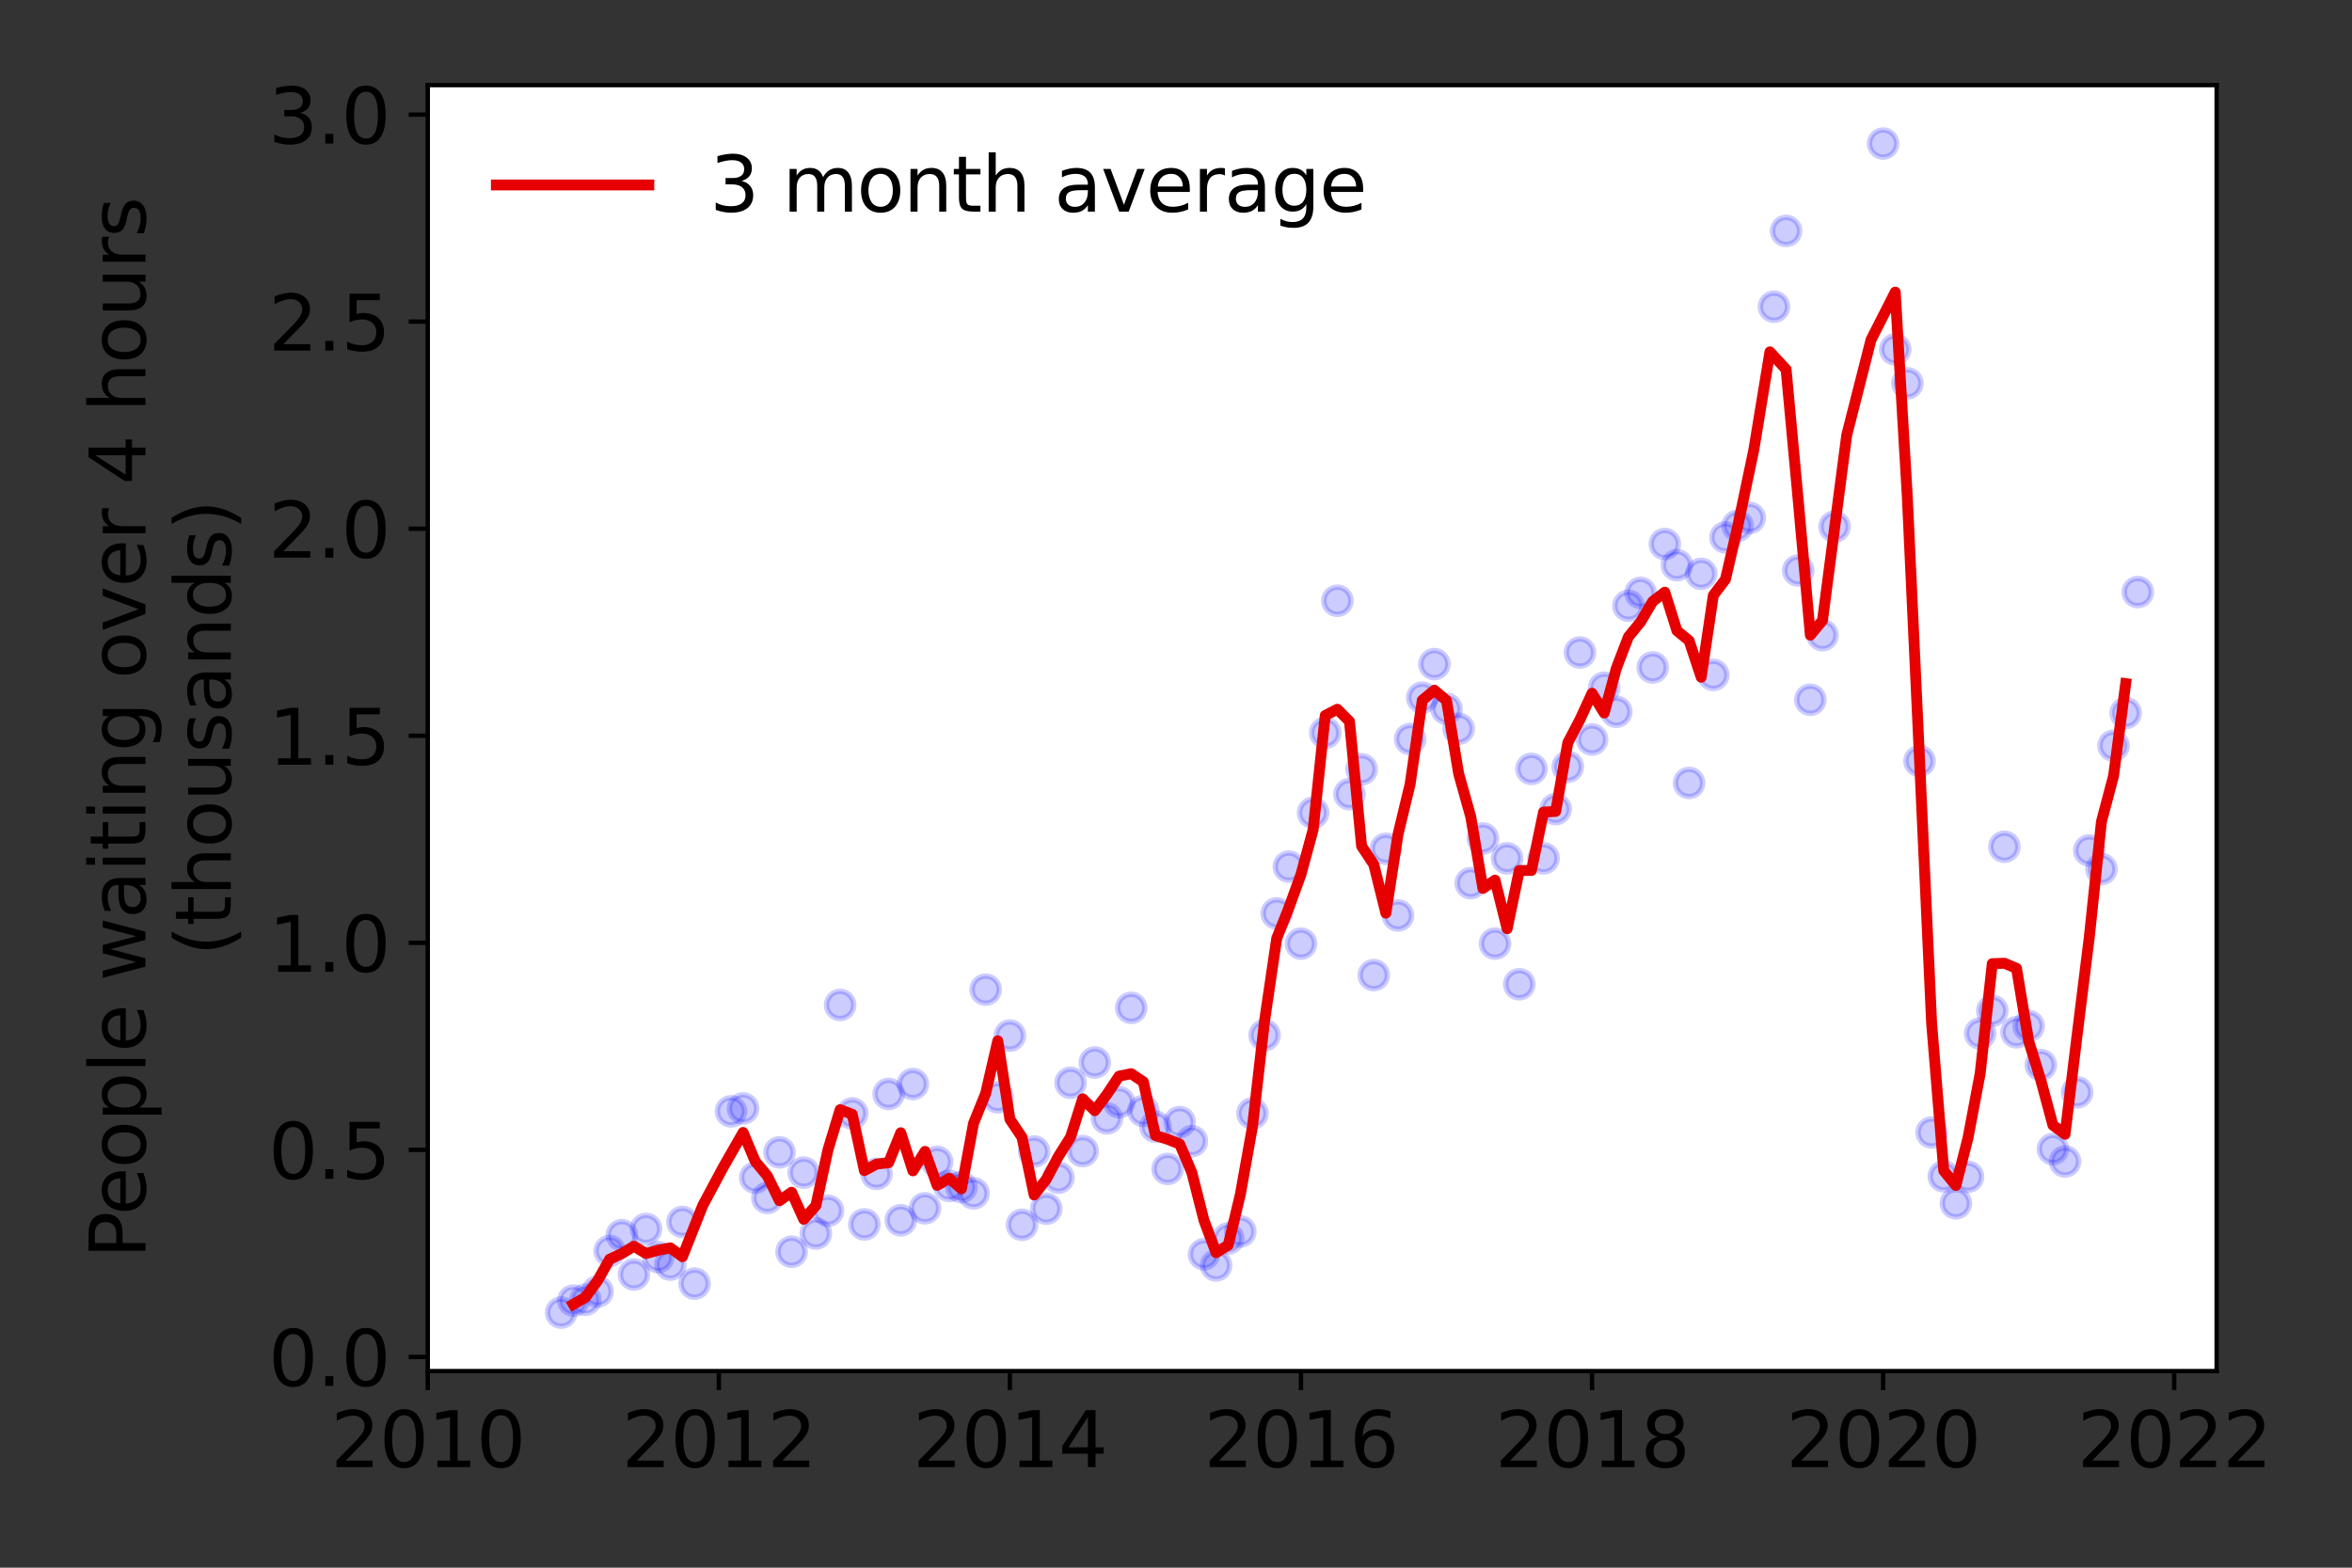 <?xml version="1.0" encoding="utf-8" standalone="no"?>
<!DOCTYPE svg PUBLIC "-//W3C//DTD SVG 1.1//EN"
  "http://www.w3.org/Graphics/SVG/1.1/DTD/svg11.dtd">
<svg height="288pt" version="1.1" viewBox="0 0 432 288" width="432pt" xmlns="http://www.w3.org/2000/svg" xmlns:xlink="http://www.w3.org/1999/xlink">
 <rect x="0" y="0" width="432" height="288" fill="#333333" stroke="none"/>
 <defs>
  <style type="text/css">*{stroke-linecap:butt;stroke-linejoin:round;}</style>
 </defs>
 <g id="figure_1">
  <g id="patch_1">
   <path d="M 0 288 
L 432 288 
L 432 0 
L 0 0 
z
" style="fill:none;"/>
  </g>
  <g id="axes_1">
   <g id="patch_2">
    <path d="M 78.57 251.88 
L 407.137 251.88 
L 407.137 15.638 
L 78.57 15.638 
z
" style="fill:#ffffff;"/>
   </g>
   <g id="matplotlib.axis_1">
    <g id="xtick_1">
     <g id="line2d_1">
      <defs>
       <path d="M 0 0 
L 0 3.5 
" id="m97823335a1" style="stroke:#000000;stroke-width:0.8;"/>
      </defs>
      <g>
       <use style="stroke:#000000;stroke-width:0.8;" x="78.57" xlink:href="#m97823335a1" y="251.88"/>
      </g>
     </g>
     <g id="text_1">
      <!-- 2010 -->
      <g transform="translate(60.755 269.518)scale(0.14 -0.14)">
       <defs>
        <path d="M 1228 531 
L 3431 531 
L 3431 0 
L 469 0 
L 469 531 
Q 828 903 1448 1529 
Q 2069 2156 2228 2338 
Q 2531 2678 2651 2914 
Q 2772 3150 2772 3378 
Q 2772 3750 2511 3984 
Q 2250 4219 1831 4219 
Q 1534 4219 1204 4116 
Q 875 4013 500 3803 
L 500 4441 
Q 881 4594 1212 4672 
Q 1544 4750 1819 4750 
Q 2544 4750 2975 4387 
Q 3406 4025 3406 3419 
Q 3406 3131 3298 2873 
Q 3191 2616 2906 2266 
Q 2828 2175 2409 1742 
Q 1991 1309 1228 531 
z
" id="DejaVuSans-32" transform="scale(0.016)"/>
        <path d="M 2034 4250 
Q 1547 4250 1301 3770 
Q 1056 3291 1056 2328 
Q 1056 1369 1301 889 
Q 1547 409 2034 409 
Q 2525 409 2770 889 
Q 3016 1369 3016 2328 
Q 3016 3291 2770 3770 
Q 2525 4250 2034 4250 
z
M 2034 4750 
Q 2819 4750 3233 4129 
Q 3647 3509 3647 2328 
Q 3647 1150 3233 529 
Q 2819 -91 2034 -91 
Q 1250 -91 836 529 
Q 422 1150 422 2328 
Q 422 3509 836 4129 
Q 1250 4750 2034 4750 
z
" id="DejaVuSans-30" transform="scale(0.016)"/>
        <path d="M 794 531 
L 1825 531 
L 1825 4091 
L 703 3866 
L 703 4441 
L 1819 4666 
L 2450 4666 
L 2450 531 
L 3481 531 
L 3481 0 
L 794 0 
L 794 531 
z
" id="DejaVuSans-31" transform="scale(0.016)"/>
       </defs>
       <use xlink:href="#DejaVuSans-32"/>
       <use x="63.623" xlink:href="#DejaVuSans-30"/>
       <use x="127.246" xlink:href="#DejaVuSans-31"/>
       <use x="190.869" xlink:href="#DejaVuSans-30"/>
      </g>
     </g>
    </g>
    <g id="xtick_2">
     <g id="line2d_2">
      <g>
       <use style="stroke:#000000;stroke-width:0.8;" x="132.032" xlink:href="#m97823335a1" y="251.88"/>
      </g>
     </g>
     <g id="text_2">
      <!-- 2012 -->
      <g transform="translate(114.217 269.518)scale(0.14 -0.14)">
       <use xlink:href="#DejaVuSans-32"/>
       <use x="63.623" xlink:href="#DejaVuSans-30"/>
       <use x="127.246" xlink:href="#DejaVuSans-31"/>
       <use x="190.869" xlink:href="#DejaVuSans-32"/>
      </g>
     </g>
    </g>
    <g id="xtick_3">
     <g id="line2d_3">
      <g>
       <use style="stroke:#000000;stroke-width:0.8;" x="185.493" xlink:href="#m97823335a1" y="251.88"/>
      </g>
     </g>
     <g id="text_3">
      <!-- 2014 -->
      <g transform="translate(167.678 269.518)scale(0.14 -0.14)">
       <defs>
        <path d="M 2419 4116 
L 825 1625 
L 2419 1625 
L 2419 4116 
z
M 2253 4666 
L 3047 4666 
L 3047 1625 
L 3713 1625 
L 3713 1100 
L 3047 1100 
L 3047 0 
L 2419 0 
L 2419 1100 
L 313 1100 
L 313 1709 
L 2253 4666 
z
" id="DejaVuSans-34" transform="scale(0.016)"/>
       </defs>
       <use xlink:href="#DejaVuSans-32"/>
       <use x="63.623" xlink:href="#DejaVuSans-30"/>
       <use x="127.246" xlink:href="#DejaVuSans-31"/>
       <use x="190.869" xlink:href="#DejaVuSans-34"/>
      </g>
     </g>
    </g>
    <g id="xtick_4">
     <g id="line2d_4">
      <g>
       <use style="stroke:#000000;stroke-width:0.8;" x="238.955" xlink:href="#m97823335a1" y="251.88"/>
      </g>
     </g>
     <g id="text_4">
      <!-- 2016 -->
      <g transform="translate(221.14 269.518)scale(0.14 -0.14)">
       <defs>
        <path d="M 2113 2584 
Q 1688 2584 1439 2293 
Q 1191 2003 1191 1497 
Q 1191 994 1439 701 
Q 1688 409 2113 409 
Q 2538 409 2786 701 
Q 3034 994 3034 1497 
Q 3034 2003 2786 2293 
Q 2538 2584 2113 2584 
z
M 3366 4563 
L 3366 3988 
Q 3128 4100 2886 4159 
Q 2644 4219 2406 4219 
Q 1781 4219 1451 3797 
Q 1122 3375 1075 2522 
Q 1259 2794 1537 2939 
Q 1816 3084 2150 3084 
Q 2853 3084 3261 2657 
Q 3669 2231 3669 1497 
Q 3669 778 3244 343 
Q 2819 -91 2113 -91 
Q 1303 -91 875 529 
Q 447 1150 447 2328 
Q 447 3434 972 4092 
Q 1497 4750 2381 4750 
Q 2619 4750 2861 4703 
Q 3103 4656 3366 4563 
z
" id="DejaVuSans-36" transform="scale(0.016)"/>
       </defs>
       <use xlink:href="#DejaVuSans-32"/>
       <use x="63.623" xlink:href="#DejaVuSans-30"/>
       <use x="127.246" xlink:href="#DejaVuSans-31"/>
       <use x="190.869" xlink:href="#DejaVuSans-36"/>
      </g>
     </g>
    </g>
    <g id="xtick_5">
     <g id="line2d_5">
      <g>
       <use style="stroke:#000000;stroke-width:0.8;" x="292.417" xlink:href="#m97823335a1" y="251.88"/>
      </g>
     </g>
     <g id="text_5">
      <!-- 2018 -->
      <g transform="translate(274.602 269.518)scale(0.14 -0.14)">
       <defs>
        <path d="M 2034 2216 
Q 1584 2216 1326 1975 
Q 1069 1734 1069 1313 
Q 1069 891 1326 650 
Q 1584 409 2034 409 
Q 2484 409 2743 651 
Q 3003 894 3003 1313 
Q 3003 1734 2745 1975 
Q 2488 2216 2034 2216 
z
M 1403 2484 
Q 997 2584 770 2862 
Q 544 3141 544 3541 
Q 544 4100 942 4425 
Q 1341 4750 2034 4750 
Q 2731 4750 3128 4425 
Q 3525 4100 3525 3541 
Q 3525 3141 3298 2862 
Q 3072 2584 2669 2484 
Q 3125 2378 3379 2068 
Q 3634 1759 3634 1313 
Q 3634 634 3220 271 
Q 2806 -91 2034 -91 
Q 1263 -91 848 271 
Q 434 634 434 1313 
Q 434 1759 690 2068 
Q 947 2378 1403 2484 
z
M 1172 3481 
Q 1172 3119 1398 2916 
Q 1625 2713 2034 2713 
Q 2441 2713 2670 2916 
Q 2900 3119 2900 3481 
Q 2900 3844 2670 4047 
Q 2441 4250 2034 4250 
Q 1625 4250 1398 4047 
Q 1172 3844 1172 3481 
z
" id="DejaVuSans-38" transform="scale(0.016)"/>
       </defs>
       <use xlink:href="#DejaVuSans-32"/>
       <use x="63.623" xlink:href="#DejaVuSans-30"/>
       <use x="127.246" xlink:href="#DejaVuSans-31"/>
       <use x="190.869" xlink:href="#DejaVuSans-38"/>
      </g>
     </g>
    </g>
    <g id="xtick_6">
     <g id="line2d_6">
      <g>
       <use style="stroke:#000000;stroke-width:0.8;" x="345.879" xlink:href="#m97823335a1" y="251.88"/>
      </g>
     </g>
     <g id="text_6">
      <!-- 2020 -->
      <g transform="translate(328.064 269.518)scale(0.14 -0.14)">
       <use xlink:href="#DejaVuSans-32"/>
       <use x="63.623" xlink:href="#DejaVuSans-30"/>
       <use x="127.246" xlink:href="#DejaVuSans-32"/>
       <use x="190.869" xlink:href="#DejaVuSans-30"/>
      </g>
     </g>
    </g>
    <g id="xtick_7">
     <g id="line2d_7">
      <g>
       <use style="stroke:#000000;stroke-width:0.8;" x="399.34" xlink:href="#m97823335a1" y="251.88"/>
      </g>
     </g>
     <g id="text_7">
      <!-- 2022 -->
      <g transform="translate(381.525 269.518)scale(0.14 -0.14)">
       <use xlink:href="#DejaVuSans-32"/>
       <use x="63.623" xlink:href="#DejaVuSans-30"/>
       <use x="127.246" xlink:href="#DejaVuSans-32"/>
       <use x="190.869" xlink:href="#DejaVuSans-32"/>
      </g>
     </g>
    </g>
   </g>
   <g id="matplotlib.axis_2">
    <g id="ytick_1">
     <g id="line2d_8">
      <defs>
       <path d="M 0 0 
L -3.5 0 
" id="mae48e2ed40" style="stroke:#000000;stroke-width:0.8;"/>
      </defs>
      <g>
       <use style="stroke:#000000;stroke-width:0.8;" x="78.57" xlink:href="#mae48e2ed40" y="249.282"/>
      </g>
     </g>
     <g id="text_8">
      <!-- 0.0 -->
      <g transform="translate(49.306 254.601)scale(0.14 -0.14)">
       <defs>
        <path d="M 684 794 
L 1344 794 
L 1344 0 
L 684 0 
L 684 794 
z
" id="DejaVuSans-2e" transform="scale(0.016)"/>
       </defs>
       <use xlink:href="#DejaVuSans-30"/>
       <use x="63.623" xlink:href="#DejaVuSans-2e"/>
       <use x="95.41" xlink:href="#DejaVuSans-30"/>
      </g>
     </g>
    </g>
    <g id="ytick_2">
     <g id="line2d_9">
      <g>
       <use style="stroke:#000000;stroke-width:0.8;" x="78.57" xlink:href="#mae48e2ed40" y="211.243"/>
      </g>
     </g>
     <g id="text_9">
      <!-- 0.5 -->
      <g transform="translate(49.306 216.562)scale(0.14 -0.14)">
       <defs>
        <path d="M 691 4666 
L 3169 4666 
L 3169 4134 
L 1269 4134 
L 1269 2991 
Q 1406 3038 1543 3061 
Q 1681 3084 1819 3084 
Q 2600 3084 3056 2656 
Q 3513 2228 3513 1497 
Q 3513 744 3044 326 
Q 2575 -91 1722 -91 
Q 1428 -91 1123 -41 
Q 819 9 494 109 
L 494 744 
Q 775 591 1075 516 
Q 1375 441 1709 441 
Q 2250 441 2565 725 
Q 2881 1009 2881 1497 
Q 2881 1984 2565 2268 
Q 2250 2553 1709 2553 
Q 1456 2553 1204 2497 
Q 953 2441 691 2322 
L 691 4666 
z
" id="DejaVuSans-35" transform="scale(0.016)"/>
       </defs>
       <use xlink:href="#DejaVuSans-30"/>
       <use x="63.623" xlink:href="#DejaVuSans-2e"/>
       <use x="95.41" xlink:href="#DejaVuSans-35"/>
      </g>
     </g>
    </g>
    <g id="ytick_3">
     <g id="line2d_10">
      <g>
       <use style="stroke:#000000;stroke-width:0.8;" x="78.57" xlink:href="#mae48e2ed40" y="173.205"/>
      </g>
     </g>
     <g id="text_10">
      <!-- 1.0 -->
      <g transform="translate(49.306 178.524)scale(0.14 -0.14)">
       <use xlink:href="#DejaVuSans-31"/>
       <use x="63.623" xlink:href="#DejaVuSans-2e"/>
       <use x="95.41" xlink:href="#DejaVuSans-30"/>
      </g>
     </g>
    </g>
    <g id="ytick_4">
     <g id="line2d_11">
      <g>
       <use style="stroke:#000000;stroke-width:0.8;" x="78.57" xlink:href="#mae48e2ed40" y="135.166"/>
      </g>
     </g>
     <g id="text_11">
      <!-- 1.5 -->
      <g transform="translate(49.306 140.485)scale(0.14 -0.14)">
       <use xlink:href="#DejaVuSans-31"/>
       <use x="63.623" xlink:href="#DejaVuSans-2e"/>
       <use x="95.41" xlink:href="#DejaVuSans-35"/>
      </g>
     </g>
    </g>
    <g id="ytick_5">
     <g id="line2d_12">
      <g>
       <use style="stroke:#000000;stroke-width:0.8;" x="78.57" xlink:href="#mae48e2ed40" y="97.128"/>
      </g>
     </g>
     <g id="text_12">
      <!-- 2.0 -->
      <g transform="translate(49.306 102.447)scale(0.14 -0.14)">
       <use xlink:href="#DejaVuSans-32"/>
       <use x="63.623" xlink:href="#DejaVuSans-2e"/>
       <use x="95.41" xlink:href="#DejaVuSans-30"/>
      </g>
     </g>
    </g>
    <g id="ytick_6">
     <g id="line2d_13">
      <g>
       <use style="stroke:#000000;stroke-width:0.8;" x="78.57" xlink:href="#mae48e2ed40" y="59.089"/>
      </g>
     </g>
     <g id="text_13">
      <!-- 2.5 -->
      <g transform="translate(49.306 64.408)scale(0.14 -0.14)">
       <use xlink:href="#DejaVuSans-32"/>
       <use x="63.623" xlink:href="#DejaVuSans-2e"/>
       <use x="95.41" xlink:href="#DejaVuSans-35"/>
      </g>
     </g>
    </g>
    <g id="ytick_7">
     <g id="line2d_14">
      <g>
       <use style="stroke:#000000;stroke-width:0.8;" x="78.57" xlink:href="#mae48e2ed40" y="21.051"/>
      </g>
     </g>
     <g id="text_14">
      <!-- 3.0 -->
      <g transform="translate(49.306 26.37)scale(0.14 -0.14)">
       <defs>
        <path d="M 2597 2516 
Q 3050 2419 3304 2112 
Q 3559 1806 3559 1356 
Q 3559 666 3084 287 
Q 2609 -91 1734 -91 
Q 1441 -91 1130 -33 
Q 819 25 488 141 
L 488 750 
Q 750 597 1062 519 
Q 1375 441 1716 441 
Q 2309 441 2620 675 
Q 2931 909 2931 1356 
Q 2931 1769 2642 2001 
Q 2353 2234 1838 2234 
L 1294 2234 
L 1294 2753 
L 1863 2753 
Q 2328 2753 2575 2939 
Q 2822 3125 2822 3475 
Q 2822 3834 2567 4026 
Q 2313 4219 1838 4219 
Q 1578 4219 1281 4162 
Q 984 4106 628 3988 
L 628 4550 
Q 988 4650 1302 4700 
Q 1616 4750 1894 4750 
Q 2613 4750 3031 4423 
Q 3450 4097 3450 3541 
Q 3450 3153 3228 2886 
Q 3006 2619 2597 2516 
z
" id="DejaVuSans-33" transform="scale(0.016)"/>
       </defs>
       <use xlink:href="#DejaVuSans-33"/>
       <use x="63.623" xlink:href="#DejaVuSans-2e"/>
       <use x="95.41" xlink:href="#DejaVuSans-30"/>
      </g>
     </g>
    </g>
    <g id="text_15">
     <!-- People waiting over 4 hours -->
     <g transform="translate(26.717 231.184)rotate(-90)scale(0.14 -0.14)">
      <defs>
       <path d="M 1259 4147 
L 1259 2394 
L 2053 2394 
Q 2494 2394 2734 2622 
Q 2975 2850 2975 3272 
Q 2975 3691 2734 3919 
Q 2494 4147 2053 4147 
L 1259 4147 
z
M 628 4666 
L 2053 4666 
Q 2838 4666 3239 4311 
Q 3641 3956 3641 3272 
Q 3641 2581 3239 2228 
Q 2838 1875 2053 1875 
L 1259 1875 
L 1259 0 
L 628 0 
L 628 4666 
z
" id="DejaVuSans-50" transform="scale(0.016)"/>
       <path d="M 3597 1894 
L 3597 1613 
L 953 1613 
Q 991 1019 1311 708 
Q 1631 397 2203 397 
Q 2534 397 2845 478 
Q 3156 559 3463 722 
L 3463 178 
Q 3153 47 2828 -22 
Q 2503 -91 2169 -91 
Q 1331 -91 842 396 
Q 353 884 353 1716 
Q 353 2575 817 3079 
Q 1281 3584 2069 3584 
Q 2775 3584 3186 3129 
Q 3597 2675 3597 1894 
z
M 3022 2063 
Q 3016 2534 2758 2815 
Q 2500 3097 2075 3097 
Q 1594 3097 1305 2825 
Q 1016 2553 972 2059 
L 3022 2063 
z
" id="DejaVuSans-65" transform="scale(0.016)"/>
       <path d="M 1959 3097 
Q 1497 3097 1228 2736 
Q 959 2375 959 1747 
Q 959 1119 1226 758 
Q 1494 397 1959 397 
Q 2419 397 2687 759 
Q 2956 1122 2956 1747 
Q 2956 2369 2687 2733 
Q 2419 3097 1959 3097 
z
M 1959 3584 
Q 2709 3584 3137 3096 
Q 3566 2609 3566 1747 
Q 3566 888 3137 398 
Q 2709 -91 1959 -91 
Q 1206 -91 779 398 
Q 353 888 353 1747 
Q 353 2609 779 3096 
Q 1206 3584 1959 3584 
z
" id="DejaVuSans-6f" transform="scale(0.016)"/>
       <path d="M 1159 525 
L 1159 -1331 
L 581 -1331 
L 581 3500 
L 1159 3500 
L 1159 2969 
Q 1341 3281 1617 3432 
Q 1894 3584 2278 3584 
Q 2916 3584 3314 3078 
Q 3713 2572 3713 1747 
Q 3713 922 3314 415 
Q 2916 -91 2278 -91 
Q 1894 -91 1617 61 
Q 1341 213 1159 525 
z
M 3116 1747 
Q 3116 2381 2855 2742 
Q 2594 3103 2138 3103 
Q 1681 3103 1420 2742 
Q 1159 2381 1159 1747 
Q 1159 1113 1420 752 
Q 1681 391 2138 391 
Q 2594 391 2855 752 
Q 3116 1113 3116 1747 
z
" id="DejaVuSans-70" transform="scale(0.016)"/>
       <path d="M 603 4863 
L 1178 4863 
L 1178 0 
L 603 0 
L 603 4863 
z
" id="DejaVuSans-6c" transform="scale(0.016)"/>
       <path id="DejaVuSans-20" transform="scale(0.016)"/>
       <path d="M 269 3500 
L 844 3500 
L 1563 769 
L 2278 3500 
L 2956 3500 
L 3675 769 
L 4391 3500 
L 4966 3500 
L 4050 0 
L 3372 0 
L 2619 2869 
L 1863 0 
L 1184 0 
L 269 3500 
z
" id="DejaVuSans-77" transform="scale(0.016)"/>
       <path d="M 2194 1759 
Q 1497 1759 1228 1600 
Q 959 1441 959 1056 
Q 959 750 1161 570 
Q 1363 391 1709 391 
Q 2188 391 2477 730 
Q 2766 1069 2766 1631 
L 2766 1759 
L 2194 1759 
z
M 3341 1997 
L 3341 0 
L 2766 0 
L 2766 531 
Q 2569 213 2275 61 
Q 1981 -91 1556 -91 
Q 1019 -91 701 211 
Q 384 513 384 1019 
Q 384 1609 779 1909 
Q 1175 2209 1959 2209 
L 2766 2209 
L 2766 2266 
Q 2766 2663 2505 2880 
Q 2244 3097 1772 3097 
Q 1472 3097 1187 3025 
Q 903 2953 641 2809 
L 641 3341 
Q 956 3463 1253 3523 
Q 1550 3584 1831 3584 
Q 2591 3584 2966 3190 
Q 3341 2797 3341 1997 
z
" id="DejaVuSans-61" transform="scale(0.016)"/>
       <path d="M 603 3500 
L 1178 3500 
L 1178 0 
L 603 0 
L 603 3500 
z
M 603 4863 
L 1178 4863 
L 1178 4134 
L 603 4134 
L 603 4863 
z
" id="DejaVuSans-69" transform="scale(0.016)"/>
       <path d="M 1172 4494 
L 1172 3500 
L 2356 3500 
L 2356 3053 
L 1172 3053 
L 1172 1153 
Q 1172 725 1289 603 
Q 1406 481 1766 481 
L 2356 481 
L 2356 0 
L 1766 0 
Q 1100 0 847 248 
Q 594 497 594 1153 
L 594 3053 
L 172 3053 
L 172 3500 
L 594 3500 
L 594 4494 
L 1172 4494 
z
" id="DejaVuSans-74" transform="scale(0.016)"/>
       <path d="M 3513 2113 
L 3513 0 
L 2938 0 
L 2938 2094 
Q 2938 2591 2744 2837 
Q 2550 3084 2163 3084 
Q 1697 3084 1428 2787 
Q 1159 2491 1159 1978 
L 1159 0 
L 581 0 
L 581 3500 
L 1159 3500 
L 1159 2956 
Q 1366 3272 1645 3428 
Q 1925 3584 2291 3584 
Q 2894 3584 3203 3211 
Q 3513 2838 3513 2113 
z
" id="DejaVuSans-6e" transform="scale(0.016)"/>
       <path d="M 2906 1791 
Q 2906 2416 2648 2759 
Q 2391 3103 1925 3103 
Q 1463 3103 1205 2759 
Q 947 2416 947 1791 
Q 947 1169 1205 825 
Q 1463 481 1925 481 
Q 2391 481 2648 825 
Q 2906 1169 2906 1791 
z
M 3481 434 
Q 3481 -459 3084 -895 
Q 2688 -1331 1869 -1331 
Q 1566 -1331 1297 -1286 
Q 1028 -1241 775 -1147 
L 775 -588 
Q 1028 -725 1275 -790 
Q 1522 -856 1778 -856 
Q 2344 -856 2625 -561 
Q 2906 -266 2906 331 
L 2906 616 
Q 2728 306 2450 153 
Q 2172 0 1784 0 
Q 1141 0 747 490 
Q 353 981 353 1791 
Q 353 2603 747 3093 
Q 1141 3584 1784 3584 
Q 2172 3584 2450 3431 
Q 2728 3278 2906 2969 
L 2906 3500 
L 3481 3500 
L 3481 434 
z
" id="DejaVuSans-67" transform="scale(0.016)"/>
       <path d="M 191 3500 
L 800 3500 
L 1894 563 
L 2988 3500 
L 3597 3500 
L 2284 0 
L 1503 0 
L 191 3500 
z
" id="DejaVuSans-76" transform="scale(0.016)"/>
       <path d="M 2631 2963 
Q 2534 3019 2420 3045 
Q 2306 3072 2169 3072 
Q 1681 3072 1420 2755 
Q 1159 2438 1159 1844 
L 1159 0 
L 581 0 
L 581 3500 
L 1159 3500 
L 1159 2956 
Q 1341 3275 1631 3429 
Q 1922 3584 2338 3584 
Q 2397 3584 2469 3576 
Q 2541 3569 2628 3553 
L 2631 2963 
z
" id="DejaVuSans-72" transform="scale(0.016)"/>
       <path d="M 3513 2113 
L 3513 0 
L 2938 0 
L 2938 2094 
Q 2938 2591 2744 2837 
Q 2550 3084 2163 3084 
Q 1697 3084 1428 2787 
Q 1159 2491 1159 1978 
L 1159 0 
L 581 0 
L 581 4863 
L 1159 4863 
L 1159 2956 
Q 1366 3272 1645 3428 
Q 1925 3584 2291 3584 
Q 2894 3584 3203 3211 
Q 3513 2838 3513 2113 
z
" id="DejaVuSans-68" transform="scale(0.016)"/>
       <path d="M 544 1381 
L 544 3500 
L 1119 3500 
L 1119 1403 
Q 1119 906 1312 657 
Q 1506 409 1894 409 
Q 2359 409 2629 706 
Q 2900 1003 2900 1516 
L 2900 3500 
L 3475 3500 
L 3475 0 
L 2900 0 
L 2900 538 
Q 2691 219 2414 64 
Q 2138 -91 1772 -91 
Q 1169 -91 856 284 
Q 544 659 544 1381 
z
M 1991 3584 
L 1991 3584 
z
" id="DejaVuSans-75" transform="scale(0.016)"/>
       <path d="M 2834 3397 
L 2834 2853 
Q 2591 2978 2328 3040 
Q 2066 3103 1784 3103 
Q 1356 3103 1142 2972 
Q 928 2841 928 2578 
Q 928 2378 1081 2264 
Q 1234 2150 1697 2047 
L 1894 2003 
Q 2506 1872 2764 1633 
Q 3022 1394 3022 966 
Q 3022 478 2636 193 
Q 2250 -91 1575 -91 
Q 1294 -91 989 -36 
Q 684 19 347 128 
L 347 722 
Q 666 556 975 473 
Q 1284 391 1588 391 
Q 1994 391 2212 530 
Q 2431 669 2431 922 
Q 2431 1156 2273 1281 
Q 2116 1406 1581 1522 
L 1381 1569 
Q 847 1681 609 1914 
Q 372 2147 372 2553 
Q 372 3047 722 3315 
Q 1072 3584 1716 3584 
Q 2034 3584 2315 3537 
Q 2597 3491 2834 3397 
z
" id="DejaVuSans-73" transform="scale(0.016)"/>
      </defs>
      <use xlink:href="#DejaVuSans-50"/>
      <use x="56.678" xlink:href="#DejaVuSans-65"/>
      <use x="118.201" xlink:href="#DejaVuSans-6f"/>
      <use x="179.383" xlink:href="#DejaVuSans-70"/>
      <use x="242.859" xlink:href="#DejaVuSans-6c"/>
      <use x="270.643" xlink:href="#DejaVuSans-65"/>
      <use x="332.166" xlink:href="#DejaVuSans-20"/>
      <use x="363.953" xlink:href="#DejaVuSans-77"/>
      <use x="445.74" xlink:href="#DejaVuSans-61"/>
      <use x="507.02" xlink:href="#DejaVuSans-69"/>
      <use x="534.803" xlink:href="#DejaVuSans-74"/>
      <use x="574.012" xlink:href="#DejaVuSans-69"/>
      <use x="601.795" xlink:href="#DejaVuSans-6e"/>
      <use x="665.174" xlink:href="#DejaVuSans-67"/>
      <use x="728.65" xlink:href="#DejaVuSans-20"/>
      <use x="760.438" xlink:href="#DejaVuSans-6f"/>
      <use x="821.619" xlink:href="#DejaVuSans-76"/>
      <use x="880.799" xlink:href="#DejaVuSans-65"/>
      <use x="942.322" xlink:href="#DejaVuSans-72"/>
      <use x="983.436" xlink:href="#DejaVuSans-20"/>
      <use x="1015.223" xlink:href="#DejaVuSans-34"/>
      <use x="1078.846" xlink:href="#DejaVuSans-20"/>
      <use x="1110.633" xlink:href="#DejaVuSans-68"/>
      <use x="1174.012" xlink:href="#DejaVuSans-6f"/>
      <use x="1235.193" xlink:href="#DejaVuSans-75"/>
      <use x="1298.572" xlink:href="#DejaVuSans-72"/>
      <use x="1339.686" xlink:href="#DejaVuSans-73"/>
     </g>
     <!-- (thousands) -->
     <g transform="translate(42.394 175.584)rotate(-90)scale(0.14 -0.14)">
      <defs>
       <path d="M 1984 4856 
Q 1566 4138 1362 3434 
Q 1159 2731 1159 2009 
Q 1159 1288 1364 580 
Q 1569 -128 1984 -844 
L 1484 -844 
Q 1016 -109 783 600 
Q 550 1309 550 2009 
Q 550 2706 781 3412 
Q 1013 4119 1484 4856 
L 1984 4856 
z
" id="DejaVuSans-28" transform="scale(0.016)"/>
       <path d="M 2906 2969 
L 2906 4863 
L 3481 4863 
L 3481 0 
L 2906 0 
L 2906 525 
Q 2725 213 2448 61 
Q 2172 -91 1784 -91 
Q 1150 -91 751 415 
Q 353 922 353 1747 
Q 353 2572 751 3078 
Q 1150 3584 1784 3584 
Q 2172 3584 2448 3432 
Q 2725 3281 2906 2969 
z
M 947 1747 
Q 947 1113 1208 752 
Q 1469 391 1925 391 
Q 2381 391 2643 752 
Q 2906 1113 2906 1747 
Q 2906 2381 2643 2742 
Q 2381 3103 1925 3103 
Q 1469 3103 1208 2742 
Q 947 2381 947 1747 
z
" id="DejaVuSans-64" transform="scale(0.016)"/>
       <path d="M 513 4856 
L 1013 4856 
Q 1481 4119 1714 3412 
Q 1947 2706 1947 2009 
Q 1947 1309 1714 600 
Q 1481 -109 1013 -844 
L 513 -844 
Q 928 -128 1133 580 
Q 1338 1288 1338 2009 
Q 1338 2731 1133 3434 
Q 928 4138 513 4856 
z
" id="DejaVuSans-29" transform="scale(0.016)"/>
      </defs>
      <use xlink:href="#DejaVuSans-28"/>
      <use x="39.014" xlink:href="#DejaVuSans-74"/>
      <use x="78.223" xlink:href="#DejaVuSans-68"/>
      <use x="141.602" xlink:href="#DejaVuSans-6f"/>
      <use x="202.783" xlink:href="#DejaVuSans-75"/>
      <use x="266.162" xlink:href="#DejaVuSans-73"/>
      <use x="318.262" xlink:href="#DejaVuSans-61"/>
      <use x="379.541" xlink:href="#DejaVuSans-6e"/>
      <use x="442.92" xlink:href="#DejaVuSans-64"/>
      <use x="506.396" xlink:href="#DejaVuSans-73"/>
      <use x="558.496" xlink:href="#DejaVuSans-29"/>
     </g>
    </g>
   </g>
   <g id="line2d_15">
    <defs>
     <path d="M 0 2.5 
C 0.663 2.5 1.299 2.237 1.768 1.768 
C 2.237 1.299 2.5 0.663 2.5 0 
C 2.5 -0.663 2.237 -1.299 1.768 -1.768 
C 1.299 -2.237 0.663 -2.5 0 -2.5 
C -0.663 -2.5 -1.299 -2.237 -1.768 -1.768 
C -2.237 -1.299 -2.5 -0.663 -2.5 0 
C -2.5 0.663 -2.237 1.299 -1.768 1.768 
C -1.299 2.237 -0.663 2.5 0 2.5 
z
" id="m62d9876cab" style="stroke:#0000ff;stroke-opacity:0.2;"/>
    </defs>
    <g clip-path="url(#pab001444dc)">
     <use style="fill:#0000ff;fill-opacity:0.2;stroke:#0000ff;stroke-opacity:0.2;" x="392.658" xlink:href="#m62d9876cab" y="108.768"/>
     <use style="fill:#0000ff;fill-opacity:0.2;stroke:#0000ff;stroke-opacity:0.2;" x="390.43" xlink:href="#m62d9876cab" y="130.982"/>
     <use style="fill:#0000ff;fill-opacity:0.2;stroke:#0000ff;stroke-opacity:0.2;" x="388.203" xlink:href="#m62d9876cab" y="136.992"/>
     <use style="fill:#0000ff;fill-opacity:0.2;stroke:#0000ff;stroke-opacity:0.2;" x="385.975" xlink:href="#m62d9876cab" y="159.663"/>
     <use style="fill:#0000ff;fill-opacity:0.2;stroke:#0000ff;stroke-opacity:0.2;" x="383.747" xlink:href="#m62d9876cab" y="156.24"/>
     <use style="fill:#0000ff;fill-opacity:0.2;stroke:#0000ff;stroke-opacity:0.2;" x="381.52" xlink:href="#m62d9876cab" y="200.669"/>
     <use style="fill:#0000ff;fill-opacity:0.2;stroke:#0000ff;stroke-opacity:0.2;" x="379.292" xlink:href="#m62d9876cab" y="213.374"/>
     <use style="fill:#0000ff;fill-opacity:0.2;stroke:#0000ff;stroke-opacity:0.2;" x="377.065" xlink:href="#m62d9876cab" y="211.091"/>
     <use style="fill:#0000ff;fill-opacity:0.2;stroke:#0000ff;stroke-opacity:0.2;" x="374.837" xlink:href="#m62d9876cab" y="195.648"/>
     <use style="fill:#0000ff;fill-opacity:0.2;stroke:#0000ff;stroke-opacity:0.2;" x="372.61" xlink:href="#m62d9876cab" y="188.496"/>
     <use style="fill:#0000ff;fill-opacity:0.2;stroke:#0000ff;stroke-opacity:0.2;" x="370.382" xlink:href="#m62d9876cab" y="189.638"/>
     <use style="fill:#0000ff;fill-opacity:0.2;stroke:#0000ff;stroke-opacity:0.2;" x="368.154" xlink:href="#m62d9876cab" y="155.555"/>
     <use style="fill:#0000ff;fill-opacity:0.2;stroke:#0000ff;stroke-opacity:0.2;" x="365.927" xlink:href="#m62d9876cab" y="185.682"/>
     <use style="fill:#0000ff;fill-opacity:0.2;stroke:#0000ff;stroke-opacity:0.2;" x="363.699" xlink:href="#m62d9876cab" y="189.866"/>
     <use style="fill:#0000ff;fill-opacity:0.2;stroke:#0000ff;stroke-opacity:0.2;" x="361.472" xlink:href="#m62d9876cab" y="216.188"/>
     <use style="fill:#0000ff;fill-opacity:0.2;stroke:#0000ff;stroke-opacity:0.2;" x="359.244" xlink:href="#m62d9876cab" y="221.057"/>
     <use style="fill:#0000ff;fill-opacity:0.2;stroke:#0000ff;stroke-opacity:0.2;" x="357.017" xlink:href="#m62d9876cab" y="216.112"/>
     <use style="fill:#0000ff;fill-opacity:0.2;stroke:#0000ff;stroke-opacity:0.2;" x="354.789" xlink:href="#m62d9876cab" y="208.048"/>
     <use style="fill:#0000ff;fill-opacity:0.2;stroke:#0000ff;stroke-opacity:0.2;" x="352.561" xlink:href="#m62d9876cab" y="139.807"/>
     <use style="fill:#0000ff;fill-opacity:0.2;stroke:#0000ff;stroke-opacity:0.2;" x="350.334" xlink:href="#m62d9876cab" y="70.425"/>
     <use style="fill:#0000ff;fill-opacity:0.2;stroke:#0000ff;stroke-opacity:0.2;" x="348.106" xlink:href="#m62d9876cab" y="64.186"/>
     <use style="fill:#0000ff;fill-opacity:0.2;stroke:#0000ff;stroke-opacity:0.2;" x="345.879" xlink:href="#m62d9876cab" y="26.376"/>
     <use style="fill:#0000ff;fill-opacity:0.2;stroke:#0000ff;stroke-opacity:0.2;" x="336.968" xlink:href="#m62d9876cab" y="96.747"/>
     <use style="fill:#0000ff;fill-opacity:0.2;stroke:#0000ff;stroke-opacity:0.2;" x="334.741" xlink:href="#m62d9876cab" y="116.68"/>
     <use style="fill:#0000ff;fill-opacity:0.2;stroke:#0000ff;stroke-opacity:0.2;" x="332.513" xlink:href="#m62d9876cab" y="128.548"/>
     <use style="fill:#0000ff;fill-opacity:0.2;stroke:#0000ff;stroke-opacity:0.2;" x="330.286" xlink:href="#m62d9876cab" y="104.812"/>
     <use style="fill:#0000ff;fill-opacity:0.2;stroke:#0000ff;stroke-opacity:0.2;" x="328.058" xlink:href="#m62d9876cab" y="42.428"/>
     <use style="fill:#0000ff;fill-opacity:0.2;stroke:#0000ff;stroke-opacity:0.2;" x="325.831" xlink:href="#m62d9876cab" y="56.351"/>
     <use style="fill:#0000ff;fill-opacity:0.2;stroke:#0000ff;stroke-opacity:0.2;" x="321.375" xlink:href="#m62d9876cab" y="95.15"/>
     <use style="fill:#0000ff;fill-opacity:0.2;stroke:#0000ff;stroke-opacity:0.2;" x="319.148" xlink:href="#m62d9876cab" y="96.595"/>
     <use style="fill:#0000ff;fill-opacity:0.2;stroke:#0000ff;stroke-opacity:0.2;" x="316.92" xlink:href="#m62d9876cab" y="98.725"/>
     <use style="fill:#0000ff;fill-opacity:0.2;stroke:#0000ff;stroke-opacity:0.2;" x="314.693" xlink:href="#m62d9876cab" y="123.983"/>
     <use style="fill:#0000ff;fill-opacity:0.2;stroke:#0000ff;stroke-opacity:0.2;" x="312.465" xlink:href="#m62d9876cab" y="105.42"/>
     <use style="fill:#0000ff;fill-opacity:0.2;stroke:#0000ff;stroke-opacity:0.2;" x="310.238" xlink:href="#m62d9876cab" y="143.839"/>
     <use style="fill:#0000ff;fill-opacity:0.2;stroke:#0000ff;stroke-opacity:0.2;" x="308.01" xlink:href="#m62d9876cab" y="103.823"/>
     <use style="fill:#0000ff;fill-opacity:0.2;stroke:#0000ff;stroke-opacity:0.2;" x="305.782" xlink:href="#m62d9876cab" y="99.943"/>
     <use style="fill:#0000ff;fill-opacity:0.2;stroke:#0000ff;stroke-opacity:0.2;" x="303.555" xlink:href="#m62d9876cab" y="122.614"/>
     <use style="fill:#0000ff;fill-opacity:0.2;stroke:#0000ff;stroke-opacity:0.2;" x="301.327" xlink:href="#m62d9876cab" y="108.92"/>
     <use style="fill:#0000ff;fill-opacity:0.2;stroke:#0000ff;stroke-opacity:0.2;" x="299.1" xlink:href="#m62d9876cab" y="111.278"/>
     <use style="fill:#0000ff;fill-opacity:0.2;stroke:#0000ff;stroke-opacity:0.2;" x="296.872" xlink:href="#m62d9876cab" y="130.754"/>
     <use style="fill:#0000ff;fill-opacity:0.2;stroke:#0000ff;stroke-opacity:0.2;" x="294.645" xlink:href="#m62d9876cab" y="126.341"/>
     <use style="fill:#0000ff;fill-opacity:0.2;stroke:#0000ff;stroke-opacity:0.2;" x="292.417" xlink:href="#m62d9876cab" y="135.851"/>
     <use style="fill:#0000ff;fill-opacity:0.2;stroke:#0000ff;stroke-opacity:0.2;" x="290.189" xlink:href="#m62d9876cab" y="119.875"/>
     <use style="fill:#0000ff;fill-opacity:0.2;stroke:#0000ff;stroke-opacity:0.2;" x="287.962" xlink:href="#m62d9876cab" y="140.872"/>
     <use style="fill:#0000ff;fill-opacity:0.2;stroke:#0000ff;stroke-opacity:0.2;" x="285.734" xlink:href="#m62d9876cab" y="148.632"/>
     <use style="fill:#0000ff;fill-opacity:0.2;stroke:#0000ff;stroke-opacity:0.2;" x="283.507" xlink:href="#m62d9876cab" y="157.685"/>
     <use style="fill:#0000ff;fill-opacity:0.2;stroke:#0000ff;stroke-opacity:0.2;" x="281.279" xlink:href="#m62d9876cab" y="141.253"/>
     <use style="fill:#0000ff;fill-opacity:0.2;stroke:#0000ff;stroke-opacity:0.2;" x="279.052" xlink:href="#m62d9876cab" y="180.813"/>
     <use style="fill:#0000ff;fill-opacity:0.2;stroke:#0000ff;stroke-opacity:0.2;" x="276.824" xlink:href="#m62d9876cab" y="157.685"/>
     <use style="fill:#0000ff;fill-opacity:0.2;stroke:#0000ff;stroke-opacity:0.2;" x="274.596" xlink:href="#m62d9876cab" y="173.357"/>
     <use style="fill:#0000ff;fill-opacity:0.2;stroke:#0000ff;stroke-opacity:0.2;" x="272.369" xlink:href="#m62d9876cab" y="154.033"/>
     <use style="fill:#0000ff;fill-opacity:0.2;stroke:#0000ff;stroke-opacity:0.2;" x="270.141" xlink:href="#m62d9876cab" y="162.25"/>
     <use style="fill:#0000ff;fill-opacity:0.2;stroke:#0000ff;stroke-opacity:0.2;" x="267.914" xlink:href="#m62d9876cab" y="133.873"/>
     <use style="fill:#0000ff;fill-opacity:0.2;stroke:#0000ff;stroke-opacity:0.2;" x="265.686" xlink:href="#m62d9876cab" y="130.221"/>
     <use style="fill:#0000ff;fill-opacity:0.2;stroke:#0000ff;stroke-opacity:0.2;" x="263.458" xlink:href="#m62d9876cab" y="122.005"/>
     <use style="fill:#0000ff;fill-opacity:0.2;stroke:#0000ff;stroke-opacity:0.2;" x="261.231" xlink:href="#m62d9876cab" y="128.167"/>
     <use style="fill:#0000ff;fill-opacity:0.2;stroke:#0000ff;stroke-opacity:0.2;" x="259.003" xlink:href="#m62d9876cab" y="135.775"/>
     <use style="fill:#0000ff;fill-opacity:0.2;stroke:#0000ff;stroke-opacity:0.2;" x="256.776" xlink:href="#m62d9876cab" y="168.184"/>
     <use style="fill:#0000ff;fill-opacity:0.2;stroke:#0000ff;stroke-opacity:0.2;" x="254.548" xlink:href="#m62d9876cab" y="155.935"/>
     <use style="fill:#0000ff;fill-opacity:0.2;stroke:#0000ff;stroke-opacity:0.2;" x="252.321" xlink:href="#m62d9876cab" y="179.139"/>
     <use style="fill:#0000ff;fill-opacity:0.2;stroke:#0000ff;stroke-opacity:0.2;" x="250.093" xlink:href="#m62d9876cab" y="141.329"/>
     <use style="fill:#0000ff;fill-opacity:0.2;stroke:#0000ff;stroke-opacity:0.2;" x="247.865" xlink:href="#m62d9876cab" y="145.893"/>
     <use style="fill:#0000ff;fill-opacity:0.2;stroke:#0000ff;stroke-opacity:0.2;" x="245.638" xlink:href="#m62d9876cab" y="110.365"/>
     <use style="fill:#0000ff;fill-opacity:0.2;stroke:#0000ff;stroke-opacity:0.2;" x="243.41" xlink:href="#m62d9876cab" y="134.634"/>
     <use style="fill:#0000ff;fill-opacity:0.2;stroke:#0000ff;stroke-opacity:0.2;" x="241.183" xlink:href="#m62d9876cab" y="149.317"/>
     <use style="fill:#0000ff;fill-opacity:0.2;stroke:#0000ff;stroke-opacity:0.2;" x="238.955" xlink:href="#m62d9876cab" y="173.357"/>
     <use style="fill:#0000ff;fill-opacity:0.2;stroke:#0000ff;stroke-opacity:0.2;" x="236.728" xlink:href="#m62d9876cab" y="159.207"/>
     <use style="fill:#0000ff;fill-opacity:0.2;stroke:#0000ff;stroke-opacity:0.2;" x="234.5" xlink:href="#m62d9876cab" y="167.803"/>
     <use style="fill:#0000ff;fill-opacity:0.2;stroke:#0000ff;stroke-opacity:0.2;" x="232.272" xlink:href="#m62d9876cab" y="190.17"/>
     <use style="fill:#0000ff;fill-opacity:0.2;stroke:#0000ff;stroke-opacity:0.2;" x="230.045" xlink:href="#m62d9876cab" y="204.549"/>
     <use style="fill:#0000ff;fill-opacity:0.2;stroke:#0000ff;stroke-opacity:0.2;" x="227.817" xlink:href="#m62d9876cab" y="226.231"/>
     <use style="fill:#0000ff;fill-opacity:0.2;stroke:#0000ff;stroke-opacity:0.2;" x="225.59" xlink:href="#m62d9876cab" y="227.524"/>
     <use style="fill:#0000ff;fill-opacity:0.2;stroke:#0000ff;stroke-opacity:0.2;" x="223.362" xlink:href="#m62d9876cab" y="232.469"/>
     <use style="fill:#0000ff;fill-opacity:0.2;stroke:#0000ff;stroke-opacity:0.2;" x="221.135" xlink:href="#m62d9876cab" y="230.415"/>
     <use style="fill:#0000ff;fill-opacity:0.2;stroke:#0000ff;stroke-opacity:0.2;" x="218.907" xlink:href="#m62d9876cab" y="209.646"/>
     <use style="fill:#0000ff;fill-opacity:0.2;stroke:#0000ff;stroke-opacity:0.2;" x="216.679" xlink:href="#m62d9876cab" y="206.146"/>
     <use style="fill:#0000ff;fill-opacity:0.2;stroke:#0000ff;stroke-opacity:0.2;" x="214.452" xlink:href="#m62d9876cab" y="214.743"/>
     <use style="fill:#0000ff;fill-opacity:0.2;stroke:#0000ff;stroke-opacity:0.2;" x="212.224" xlink:href="#m62d9876cab" y="206.983"/>
     <use style="fill:#0000ff;fill-opacity:0.2;stroke:#0000ff;stroke-opacity:0.2;" x="209.997" xlink:href="#m62d9876cab" y="204.092"/>
     <use style="fill:#0000ff;fill-opacity:0.2;stroke:#0000ff;stroke-opacity:0.2;" x="207.769" xlink:href="#m62d9876cab" y="185.149"/>
     <use style="fill:#0000ff;fill-opacity:0.2;stroke:#0000ff;stroke-opacity:0.2;" x="205.542" xlink:href="#m62d9876cab" y="202.495"/>
     <use style="fill:#0000ff;fill-opacity:0.2;stroke:#0000ff;stroke-opacity:0.2;" x="203.314" xlink:href="#m62d9876cab" y="205.462"/>
     <use style="fill:#0000ff;fill-opacity:0.2;stroke:#0000ff;stroke-opacity:0.2;" x="201.086" xlink:href="#m62d9876cab" y="195.191"/>
     <use style="fill:#0000ff;fill-opacity:0.2;stroke:#0000ff;stroke-opacity:0.2;" x="198.859" xlink:href="#m62d9876cab" y="211.472"/>
     <use style="fill:#0000ff;fill-opacity:0.2;stroke:#0000ff;stroke-opacity:0.2;" x="196.631" xlink:href="#m62d9876cab" y="198.919"/>
     <use style="fill:#0000ff;fill-opacity:0.2;stroke:#0000ff;stroke-opacity:0.2;" x="194.404" xlink:href="#m62d9876cab" y="216.341"/>
     <use style="fill:#0000ff;fill-opacity:0.2;stroke:#0000ff;stroke-opacity:0.2;" x="192.176" xlink:href="#m62d9876cab" y="222.046"/>
     <use style="fill:#0000ff;fill-opacity:0.2;stroke:#0000ff;stroke-opacity:0.2;" x="189.949" xlink:href="#m62d9876cab" y="211.548"/>
     <use style="fill:#0000ff;fill-opacity:0.2;stroke:#0000ff;stroke-opacity:0.2;" x="187.721" xlink:href="#m62d9876cab" y="225.013"/>
     <use style="fill:#0000ff;fill-opacity:0.2;stroke:#0000ff;stroke-opacity:0.2;" x="185.493" xlink:href="#m62d9876cab" y="190.246"/>
     <use style="fill:#0000ff;fill-opacity:0.2;stroke:#0000ff;stroke-opacity:0.2;" x="183.266" xlink:href="#m62d9876cab" y="201.582"/>
     <use style="fill:#0000ff;fill-opacity:0.2;stroke:#0000ff;stroke-opacity:0.2;" x="181.038" xlink:href="#m62d9876cab" y="181.802"/>
     <use style="fill:#0000ff;fill-opacity:0.2;stroke:#0000ff;stroke-opacity:0.2;" x="178.811" xlink:href="#m62d9876cab" y="219.232"/>
     <use style="fill:#0000ff;fill-opacity:0.2;stroke:#0000ff;stroke-opacity:0.2;" x="176.583" xlink:href="#m62d9876cab" y="218.09"/>
     <use style="fill:#0000ff;fill-opacity:0.2;stroke:#0000ff;stroke-opacity:0.2;" x="174.356" xlink:href="#m62d9876cab" y="217.862"/>
     <use style="fill:#0000ff;fill-opacity:0.2;stroke:#0000ff;stroke-opacity:0.2;" x="172.128" xlink:href="#m62d9876cab" y="213.45"/>
     <use style="fill:#0000ff;fill-opacity:0.2;stroke:#0000ff;stroke-opacity:0.2;" x="169.9" xlink:href="#m62d9876cab" y="221.97"/>
     <use style="fill:#0000ff;fill-opacity:0.2;stroke:#0000ff;stroke-opacity:0.2;" x="167.673" xlink:href="#m62d9876cab" y="199.147"/>
     <use style="fill:#0000ff;fill-opacity:0.2;stroke:#0000ff;stroke-opacity:0.2;" x="165.445" xlink:href="#m62d9876cab" y="224.177"/>
     <use style="fill:#0000ff;fill-opacity:0.2;stroke:#0000ff;stroke-opacity:0.2;" x="163.218" xlink:href="#m62d9876cab" y="200.973"/>
     <use style="fill:#0000ff;fill-opacity:0.2;stroke:#0000ff;stroke-opacity:0.2;" x="160.99" xlink:href="#m62d9876cab" y="215.656"/>
     <use style="fill:#0000ff;fill-opacity:0.2;stroke:#0000ff;stroke-opacity:0.2;" x="158.763" xlink:href="#m62d9876cab" y="224.937"/>
     <use style="fill:#0000ff;fill-opacity:0.2;stroke:#0000ff;stroke-opacity:0.2;" x="156.535" xlink:href="#m62d9876cab" y="204.549"/>
     <use style="fill:#0000ff;fill-opacity:0.2;stroke:#0000ff;stroke-opacity:0.2;" x="154.307" xlink:href="#m62d9876cab" y="184.616"/>
     <use style="fill:#0000ff;fill-opacity:0.2;stroke:#0000ff;stroke-opacity:0.2;" x="152.08" xlink:href="#m62d9876cab" y="222.427"/>
     <use style="fill:#0000ff;fill-opacity:0.2;stroke:#0000ff;stroke-opacity:0.2;" x="149.852" xlink:href="#m62d9876cab" y="226.611"/>
     <use style="fill:#0000ff;fill-opacity:0.2;stroke:#0000ff;stroke-opacity:0.2;" x="147.625" xlink:href="#m62d9876cab" y="215.428"/>
     <use style="fill:#0000ff;fill-opacity:0.2;stroke:#0000ff;stroke-opacity:0.2;" x="145.397" xlink:href="#m62d9876cab" y="229.958"/>
     <use style="fill:#0000ff;fill-opacity:0.2;stroke:#0000ff;stroke-opacity:0.2;" x="143.17" xlink:href="#m62d9876cab" y="211.7"/>
     <use style="fill:#0000ff;fill-opacity:0.2;stroke:#0000ff;stroke-opacity:0.2;" x="140.942" xlink:href="#m62d9876cab" y="220.068"/>
     <use style="fill:#0000ff;fill-opacity:0.2;stroke:#0000ff;stroke-opacity:0.2;" x="138.714" xlink:href="#m62d9876cab" y="216.341"/>
     <use style="fill:#0000ff;fill-opacity:0.2;stroke:#0000ff;stroke-opacity:0.2;" x="136.487" xlink:href="#m62d9876cab" y="203.636"/>
     <use style="fill:#0000ff;fill-opacity:0.2;stroke:#0000ff;stroke-opacity:0.2;" x="134.259" xlink:href="#m62d9876cab" y="204.168"/>
     <use style="fill:#0000ff;fill-opacity:0.2;stroke:#0000ff;stroke-opacity:0.2;" x="127.577" xlink:href="#m62d9876cab" y="235.816"/>
     <use style="fill:#0000ff;fill-opacity:0.2;stroke:#0000ff;stroke-opacity:0.2;" x="125.349" xlink:href="#m62d9876cab" y="224.481"/>
     <use style="fill:#0000ff;fill-opacity:0.2;stroke:#0000ff;stroke-opacity:0.2;" x="123.121" xlink:href="#m62d9876cab" y="232.317"/>
     <use style="fill:#0000ff;fill-opacity:0.2;stroke:#0000ff;stroke-opacity:0.2;" x="120.894" xlink:href="#m62d9876cab" y="230.947"/>
     <use style="fill:#0000ff;fill-opacity:0.2;stroke:#0000ff;stroke-opacity:0.2;" x="118.666" xlink:href="#m62d9876cab" y="225.774"/>
     <use style="fill:#0000ff;fill-opacity:0.2;stroke:#0000ff;stroke-opacity:0.2;" x="116.439" xlink:href="#m62d9876cab" y="234.143"/>
     <use style="fill:#0000ff;fill-opacity:0.2;stroke:#0000ff;stroke-opacity:0.2;" x="114.211" xlink:href="#m62d9876cab" y="226.915"/>
     <use style="fill:#0000ff;fill-opacity:0.2;stroke:#0000ff;stroke-opacity:0.2;" x="111.984" xlink:href="#m62d9876cab" y="229.806"/>
     <use style="fill:#0000ff;fill-opacity:0.2;stroke:#0000ff;stroke-opacity:0.2;" x="109.756" xlink:href="#m62d9876cab" y="237.262"/>
     <use style="fill:#0000ff;fill-opacity:0.2;stroke:#0000ff;stroke-opacity:0.2;" x="107.528" xlink:href="#m62d9876cab" y="238.783"/>
     <use style="fill:#0000ff;fill-opacity:0.2;stroke:#0000ff;stroke-opacity:0.2;" x="105.301" xlink:href="#m62d9876cab" y="238.935"/>
     <use style="fill:#0000ff;fill-opacity:0.2;stroke:#0000ff;stroke-opacity:0.2;" x="103.073" xlink:href="#m62d9876cab" y="241.142"/>
    </g>
   </g>
   <g id="line2d_16">
    <path clip-path="url(#pab001444dc)" d="M 390.43 125.581 
L 388.203 142.546 
L 385.975 150.965 
L 383.747 172.191 
L 381.52 190.094 
L 379.292 208.378 
L 377.065 206.704 
L 374.837 198.412 
L 372.61 191.261 
L 370.382 177.896 
L 368.154 176.958 
L 365.927 177.034 
L 363.699 197.245 
L 361.472 209.037 
L 359.244 217.786 
L 357.017 215.073 
L 354.789 187.989 
L 352.561 139.427 
L 350.334 91.473 
L 348.106 53.662 
L 343.651 62.437 
L 339.196 79.934 
L 334.741 113.992 
L 332.513 116.68 
L 330.286 91.929 
L 328.058 67.864 
L 325.088 64.643 
L 322.118 82.699 
L 319.148 96.824 
L 316.92 106.435 
L 314.693 109.376 
L 312.465 124.414 
L 310.238 117.694 
L 308.01 115.868 
L 305.782 108.793 
L 303.555 110.492 
L 301.327 114.271 
L 299.1 116.984 
L 296.872 122.791 
L 294.645 130.982 
L 292.417 127.356 
L 290.189 132.199 
L 287.962 136.46 
L 285.734 149.063 
L 283.507 149.19 
L 281.279 159.917 
L 279.052 159.917 
L 276.824 170.618 
L 274.596 161.692 
L 272.369 163.213 
L 270.141 150.052 
L 267.914 142.115 
L 265.686 128.7 
L 263.458 126.798 
L 261.231 128.649 
L 259.003 144.042 
L 256.776 153.298 
L 254.548 167.753 
L 252.321 158.801 
L 250.093 155.454 
L 247.865 132.529 
L 245.638 130.297 
L 243.41 131.439 
L 241.183 152.436 
L 238.955 160.627 
L 236.728 166.789 
L 234.5 172.393 
L 232.272 187.507 
L 230.045 206.983 
L 227.817 219.434 
L 225.59 228.741 
L 223.362 230.136 
L 221.135 224.177 
L 218.907 215.402 
L 216.679 210.178 
L 214.452 209.291 
L 212.224 208.606 
L 209.997 198.741 
L 207.769 197.245 
L 205.542 197.702 
L 203.314 201.049 
L 201.086 204.041 
L 198.859 201.861 
L 196.631 208.91 
L 194.404 212.435 
L 192.176 216.645 
L 189.949 219.536 
L 187.721 208.936 
L 185.493 205.614 
L 183.266 191.21 
L 181.038 200.872 
L 178.811 206.375 
L 176.583 218.395 
L 174.356 216.467 
L 172.128 217.761 
L 169.9 211.522 
L 167.673 215.098 
L 165.445 208.099 
L 163.218 213.602 
L 160.99 213.855 
L 158.763 215.047 
L 156.535 204.701 
L 154.307 203.864 
L 152.08 211.218 
L 149.852 221.488 
L 147.625 223.999 
L 145.397 219.029 
L 143.17 220.576 
L 140.942 216.036 
L 138.714 213.348 
L 136.487 208.048 
L 132.774 214.54 
L 129.062 221.488 
L 125.349 230.871 
L 123.121 229.248 
L 120.894 229.679 
L 118.666 230.288 
L 116.439 228.944 
L 114.211 230.288 
L 111.984 231.328 
L 109.756 235.284 
L 107.528 238.327 
L 105.301 239.62 
" style="fill:none;stroke:#e60000;stroke-linecap:square;stroke-width:2;"/>
   </g>
   <g id="patch_3">
    <path d="M 78.57 251.88 
L 78.57 15.638 
" style="fill:none;stroke:#000000;stroke-linecap:square;stroke-linejoin:miter;stroke-width:0.8;"/>
   </g>
   <g id="patch_4">
    <path d="M 407.137 251.88 
L 407.137 15.638 
" style="fill:none;stroke:#000000;stroke-linecap:square;stroke-linejoin:miter;stroke-width:0.8;"/>
   </g>
   <g id="patch_5">
    <path d="M 78.57 251.88 
L 407.137 251.88 
" style="fill:none;stroke:#000000;stroke-linecap:square;stroke-linejoin:miter;stroke-width:0.8;"/>
   </g>
   <g id="patch_6">
    <path d="M 78.57 15.638 
L 407.137 15.638 
" style="fill:none;stroke:#000000;stroke-linecap:square;stroke-linejoin:miter;stroke-width:0.8;"/>
   </g>
   <g id="legend_1">
    <g id="line2d_17">
     <path d="M 91.17 33.976 
L 119.17 33.976 
" style="fill:none;stroke:#e60000;stroke-linecap:square;stroke-width:2;"/>
    </g>
    <g id="line2d_18"/>
    <g id="text_16">
     <!-- 3 month average -->
     <g transform="translate(130.37 38.876)scale(0.14 -0.14)">
      <defs>
       <path d="M 3328 2828 
Q 3544 3216 3844 3400 
Q 4144 3584 4550 3584 
Q 5097 3584 5394 3201 
Q 5691 2819 5691 2113 
L 5691 0 
L 5113 0 
L 5113 2094 
Q 5113 2597 4934 2840 
Q 4756 3084 4391 3084 
Q 3944 3084 3684 2787 
Q 3425 2491 3425 1978 
L 3425 0 
L 2847 0 
L 2847 2094 
Q 2847 2600 2669 2842 
Q 2491 3084 2119 3084 
Q 1678 3084 1418 2786 
Q 1159 2488 1159 1978 
L 1159 0 
L 581 0 
L 581 3500 
L 1159 3500 
L 1159 2956 
Q 1356 3278 1631 3431 
Q 1906 3584 2284 3584 
Q 2666 3584 2933 3390 
Q 3200 3197 3328 2828 
z
" id="DejaVuSans-6d" transform="scale(0.016)"/>
      </defs>
      <use xlink:href="#DejaVuSans-33"/>
      <use x="63.623" xlink:href="#DejaVuSans-20"/>
      <use x="95.41" xlink:href="#DejaVuSans-6d"/>
      <use x="192.822" xlink:href="#DejaVuSans-6f"/>
      <use x="254.004" xlink:href="#DejaVuSans-6e"/>
      <use x="317.383" xlink:href="#DejaVuSans-74"/>
      <use x="356.592" xlink:href="#DejaVuSans-68"/>
      <use x="419.971" xlink:href="#DejaVuSans-20"/>
      <use x="451.758" xlink:href="#DejaVuSans-61"/>
      <use x="513.037" xlink:href="#DejaVuSans-76"/>
      <use x="572.217" xlink:href="#DejaVuSans-65"/>
      <use x="633.74" xlink:href="#DejaVuSans-72"/>
      <use x="674.854" xlink:href="#DejaVuSans-61"/>
      <use x="736.133" xlink:href="#DejaVuSans-67"/>
      <use x="799.609" xlink:href="#DejaVuSans-65"/>
     </g>
    </g>
   </g>
  </g>
 </g>
 <defs>
  <clipPath id="pab001444dc">
   <rect height="236.242" width="328.567" x="78.57" y="15.638"/>
  </clipPath>
 </defs>
</svg>
